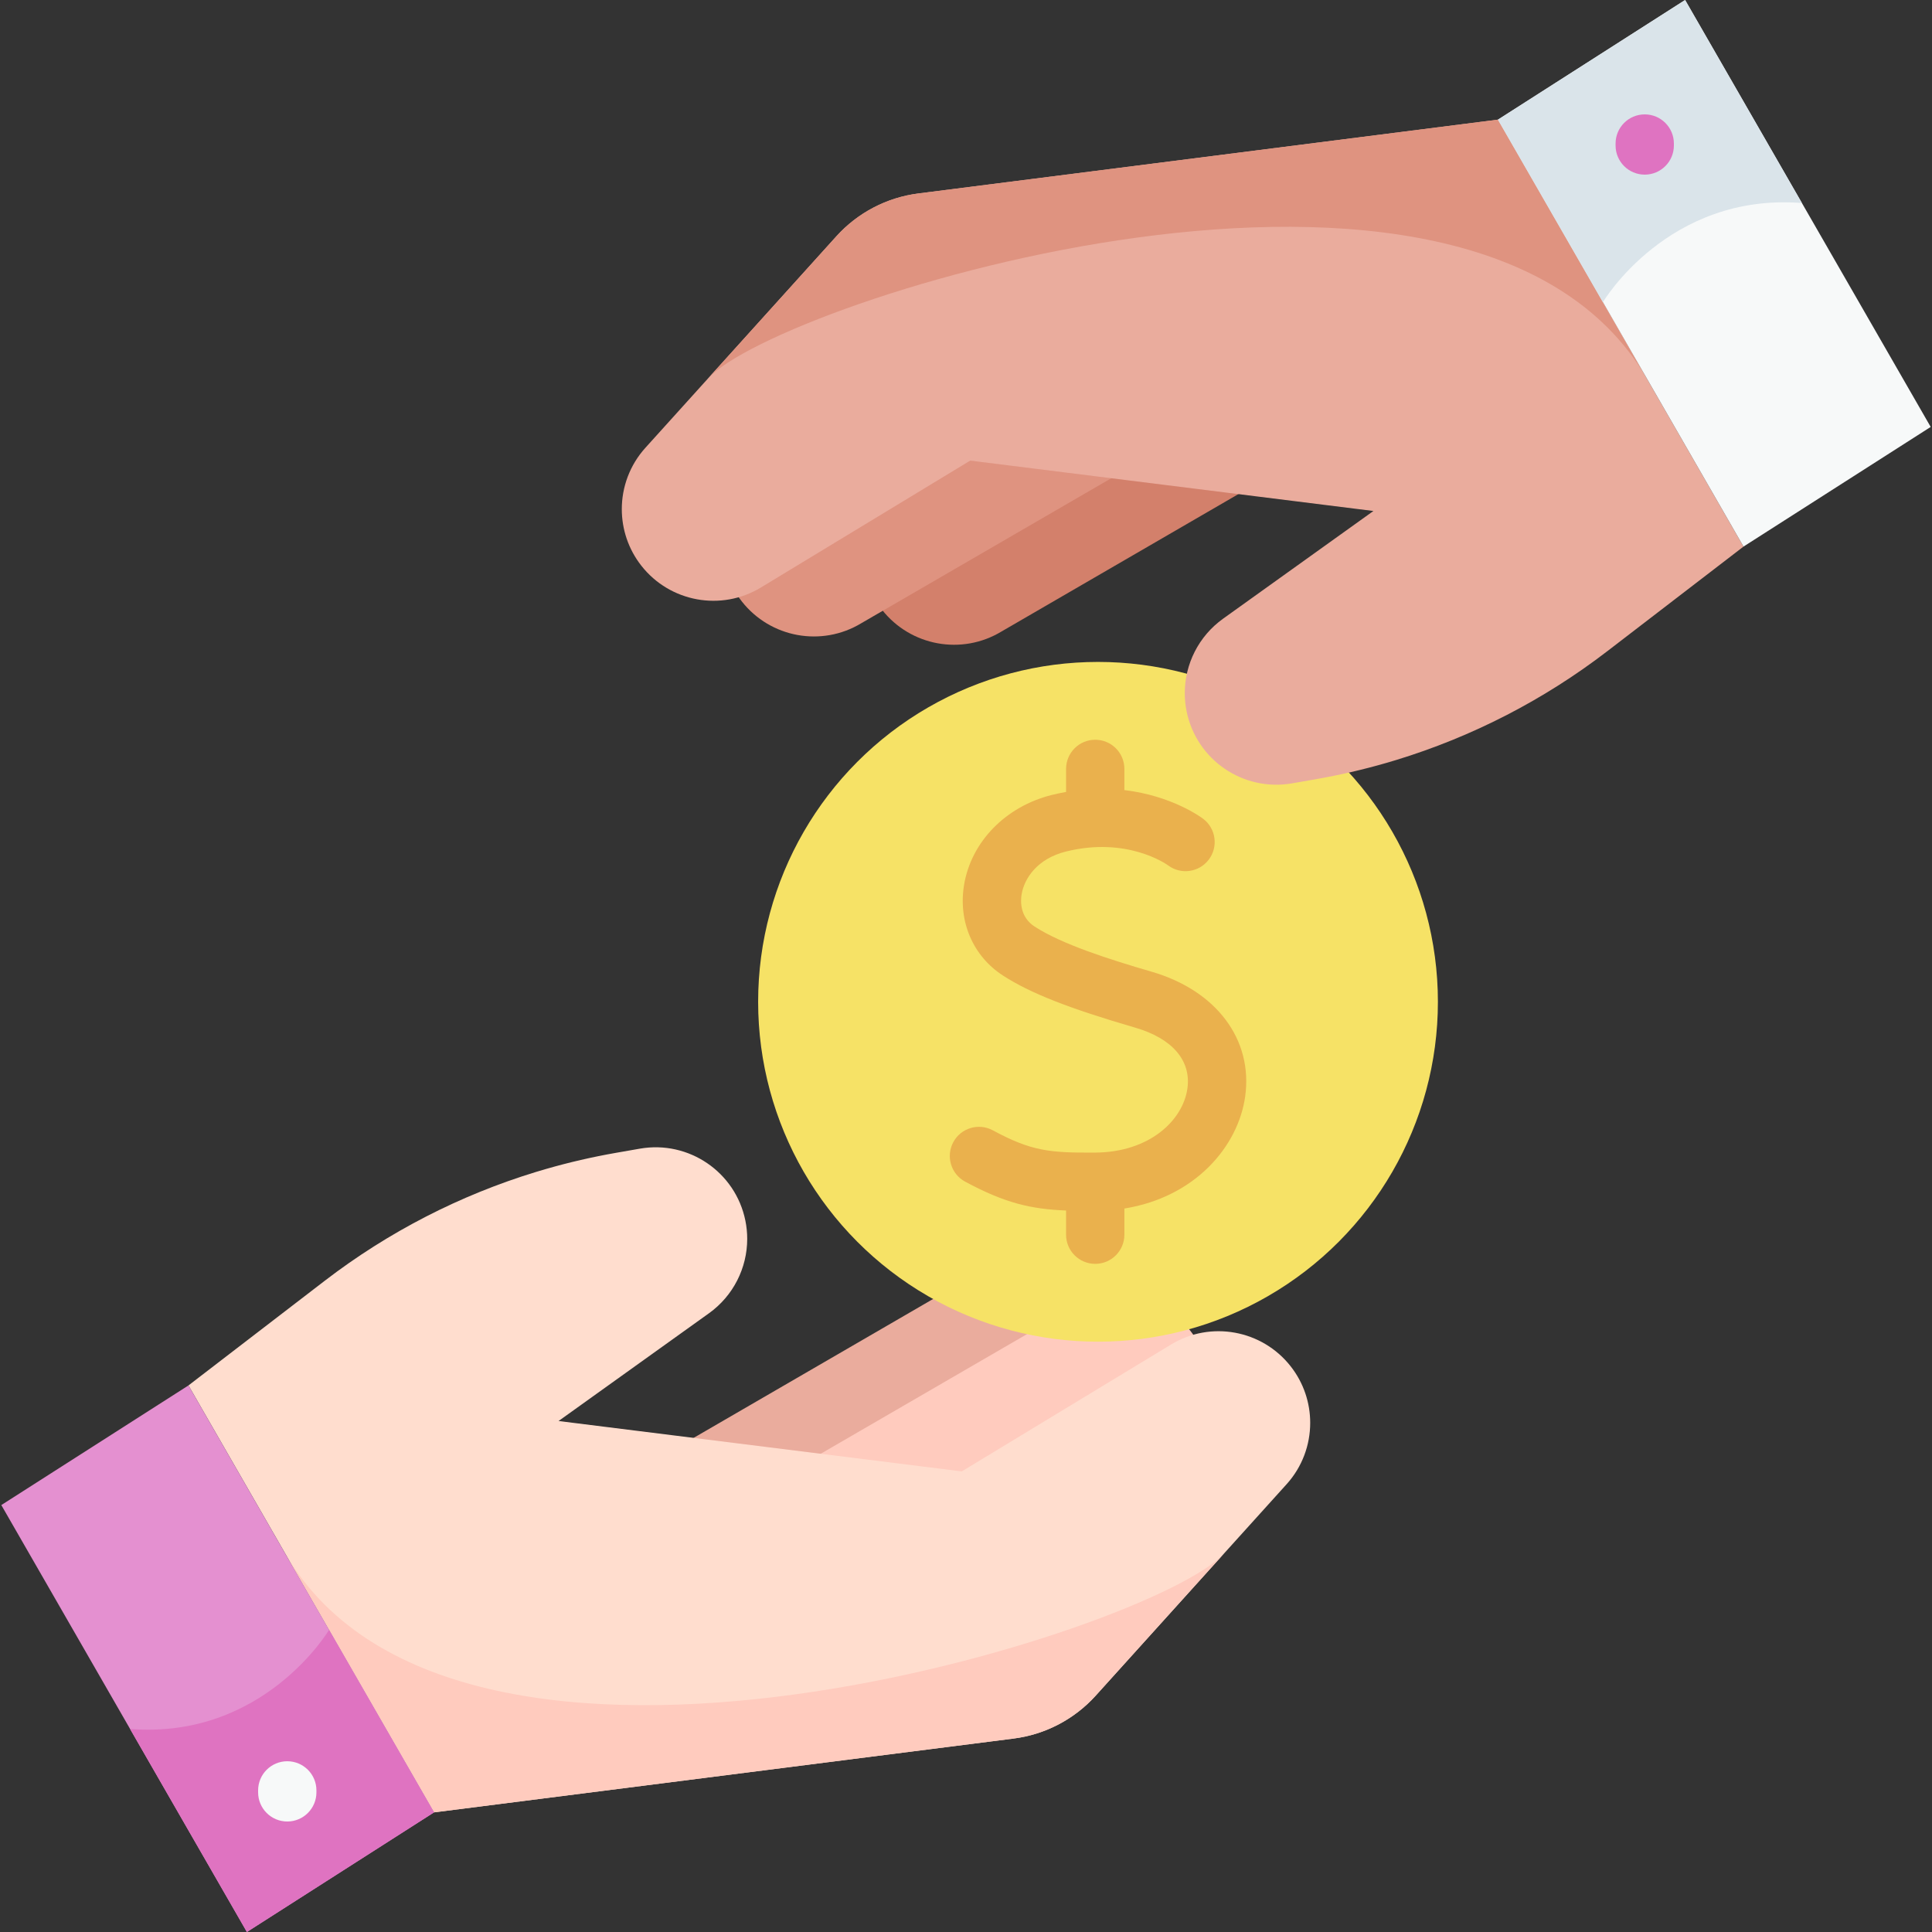 <svg id="Capa_1" enable-background="new 0 0 512 512" height="512" viewBox="0 0 512 512" width="512" xmlns="http://www.w3.org/2000/svg"><rect x="0" y="0" width="512" height="512" fill="#333333" stroke="none"/><g><g><path d="m156.914 396.659 89.669-52.008c10.498-6.366 24.095-3.893 31.68 5.76 7.303 9.295 6.851 22.498-1.071 31.271l-99.654 42.774z" fill="#eaac9d"/><path d="m194.058 398.859 89.669-52.008c10.498-6.366 24.095-3.893 31.68 5.76 7.303 9.295 6.851 22.498-1.071 31.271l-99.654 42.774z" fill="#ffcbbe"/><path d="m347.217 377.067c0 5.838-2.096 11.662-6.256 16.267l-16.577 18.356-34.016 37.677c-5.663 6.269-13.375 10.301-21.747 11.366l-153.591 19.562-39.241-68.221c-.297-.492-.58-.991-.863-1.497-.047-.081-.088-.162-.135-.236l-1.968-3.431c-.034-.054-.067-.108-.094-.155l-22.779-39.604 36.119-27.74c16.84-12.93 35.823-22.684 56.019-28.846.856-.263 1.712-.519 2.568-.762 6.128-1.766 12.37-3.209 18.687-4.308l6.256-1.092c12.93-2.245 25.306 6.195 27.929 19.051.33 1.618.492 3.242.492 4.854 0 7.725-3.701 15.107-10.132 19.718l-39.861 28.556 106.855 13.354 55.467-33.632c10.496-6.364 24.093-3.89 31.677 5.764 3.472 4.415 5.191 9.714 5.191 14.999z" fill="#ffddce"/><path d="m324.384 411.69-34.016 37.677c-5.663 6.269-13.375 10.301-21.747 11.366l-153.591 19.562-39.241-68.221c46.42 78.528 229.996 20.217 248.595-.384z" fill="#ffcbbe"/><path d="m72.823 406.91c.661 1.119 1.315 2.258 1.968 3.431z" fill="#ffcbbe"/><path d="m115.03 480.293-49.602 31.707-30.953-53.803-34.129-59.338 49.602-31.707 37.262 64.775z" fill="#e490d0"/><path d="m115.03 480.293-49.602 31.707-30.953-53.803c35.504 2.785 52.735-26.27 52.735-26.27z" fill="#df73c1"/><path d="m76.13 482.717c-4.267 0-7.726-3.459-7.726-7.726v-.515c0-4.267 3.459-7.726 7.726-7.726s7.726 3.459 7.726 7.726v.515c.001 4.267-3.459 7.726-7.726 7.726z" fill="#f7f9f9"/></g><g><circle cx="290.987" cy="265.489" fill="#f6e266" r="90.073"/><path d="m305.208 257.518c-11.253-3.276-23.737-7.259-31.009-11.956-3.982-2.572-3.749-6.828-3.464-8.539.71-4.258 4.172-9.477 11.759-11.36 16.135-4.003 26.519 3.278 27.065 3.674 3.395 2.534 8.205 1.862 10.772-1.52 2.581-3.398 1.919-8.245-1.479-10.826-.458-.349-8.228-6.109-20.878-7.61v-5.613c0-4.267-3.459-7.726-7.726-7.726s-7.726 3.459-7.726 7.726v6.106c-1.228.219-2.475.474-3.749.79-12.236 3.036-21.374 12.385-23.28 23.817-1.615 9.685 2.341 18.904 10.321 24.059 7.208 4.656 17.37 8.658 35.074 13.813 9.797 2.852 14.825 8.72 13.793 16.099-1.173 8.387-9.956 16.92-24.476 16.999-12.079.07-16.842-.378-27.104-5.906-3.756-2.023-8.442-.62-10.466 3.137s-.619 8.443 3.137 10.466c10.521 5.669 17.397 7.27 26.749 7.651v6.409c0 4.267 3.459 7.726 7.726 7.726s7.726-3.459 7.726-7.726v-6.936c18.74-3.01 30.159-16.441 32.011-29.683 2.112-15.092-7.614-28.075-24.776-33.071z" fill="#eab14d"/></g><g><path d="m355.086 115.342-89.669 52.008c-10.498 6.366-24.095 3.893-31.68-5.76-7.303-9.295-6.851-22.498 1.071-31.271l99.654-42.774z" fill="#d3806b"/><path d="m317.942 113.141-89.669 52.008c-10.498 6.366-24.095 3.893-31.68-5.76-7.303-9.295-6.851-22.498 1.071-31.271l99.654-42.774z" fill="#df9380"/><path d="m164.783 134.933c0-5.838 2.097-11.662 6.256-16.267l16.577-18.356 34.016-37.677c5.663-6.269 13.374-10.301 21.747-11.366l153.591-19.562 39.24 68.221c.297.492.58.991.863 1.497.047.081.088.162.135.236l1.968 3.431c.034.054.067.108.094.155l22.778 39.605-36.119 27.74c-16.84 12.93-35.823 22.684-56.019 28.846-.856.263-1.712.519-2.568.762-6.128 1.766-12.37 3.209-18.687 4.308l-6.256 1.092c-12.93 2.245-25.306-6.195-27.929-19.051-.33-1.618-.492-3.243-.492-4.854 0-7.725 3.701-15.107 10.132-19.718l39.861-28.556-106.855-13.354-55.467 33.632c-10.496 6.364-24.093 3.89-31.677-5.764-3.47-4.416-5.189-9.715-5.189-15z" fill="#eaac9d"/><path d="m187.616 100.31 34.016-37.677c5.663-6.269 13.374-10.301 21.747-11.366l153.591-19.562 39.24 68.221c-46.419-78.528-229.995-20.217-248.594.384z" fill="#df9380"/><path d="m439.177 105.09c-.661-1.119-1.315-2.258-1.968-3.431z" fill="#ffcbbe"/><path d="m396.97 31.707 49.602-31.707 30.953 53.803 34.129 59.338-49.602 31.707-37.262-64.775z" fill="#f7f9f9"/><path d="m396.97 31.707 49.602-31.707 30.953 53.803c-35.504-2.785-52.735 26.27-52.735 26.27z" fill="#dae4ea"/><path d="m435.87 46.281c-4.267 0-7.726-3.459-7.726-7.726v-.515c0-4.267 3.459-7.726 7.726-7.726s7.726 3.459 7.726 7.726v.515c0 4.266-3.459 7.726-7.726 7.726z" fill="#df73c1"/></g></g></svg>